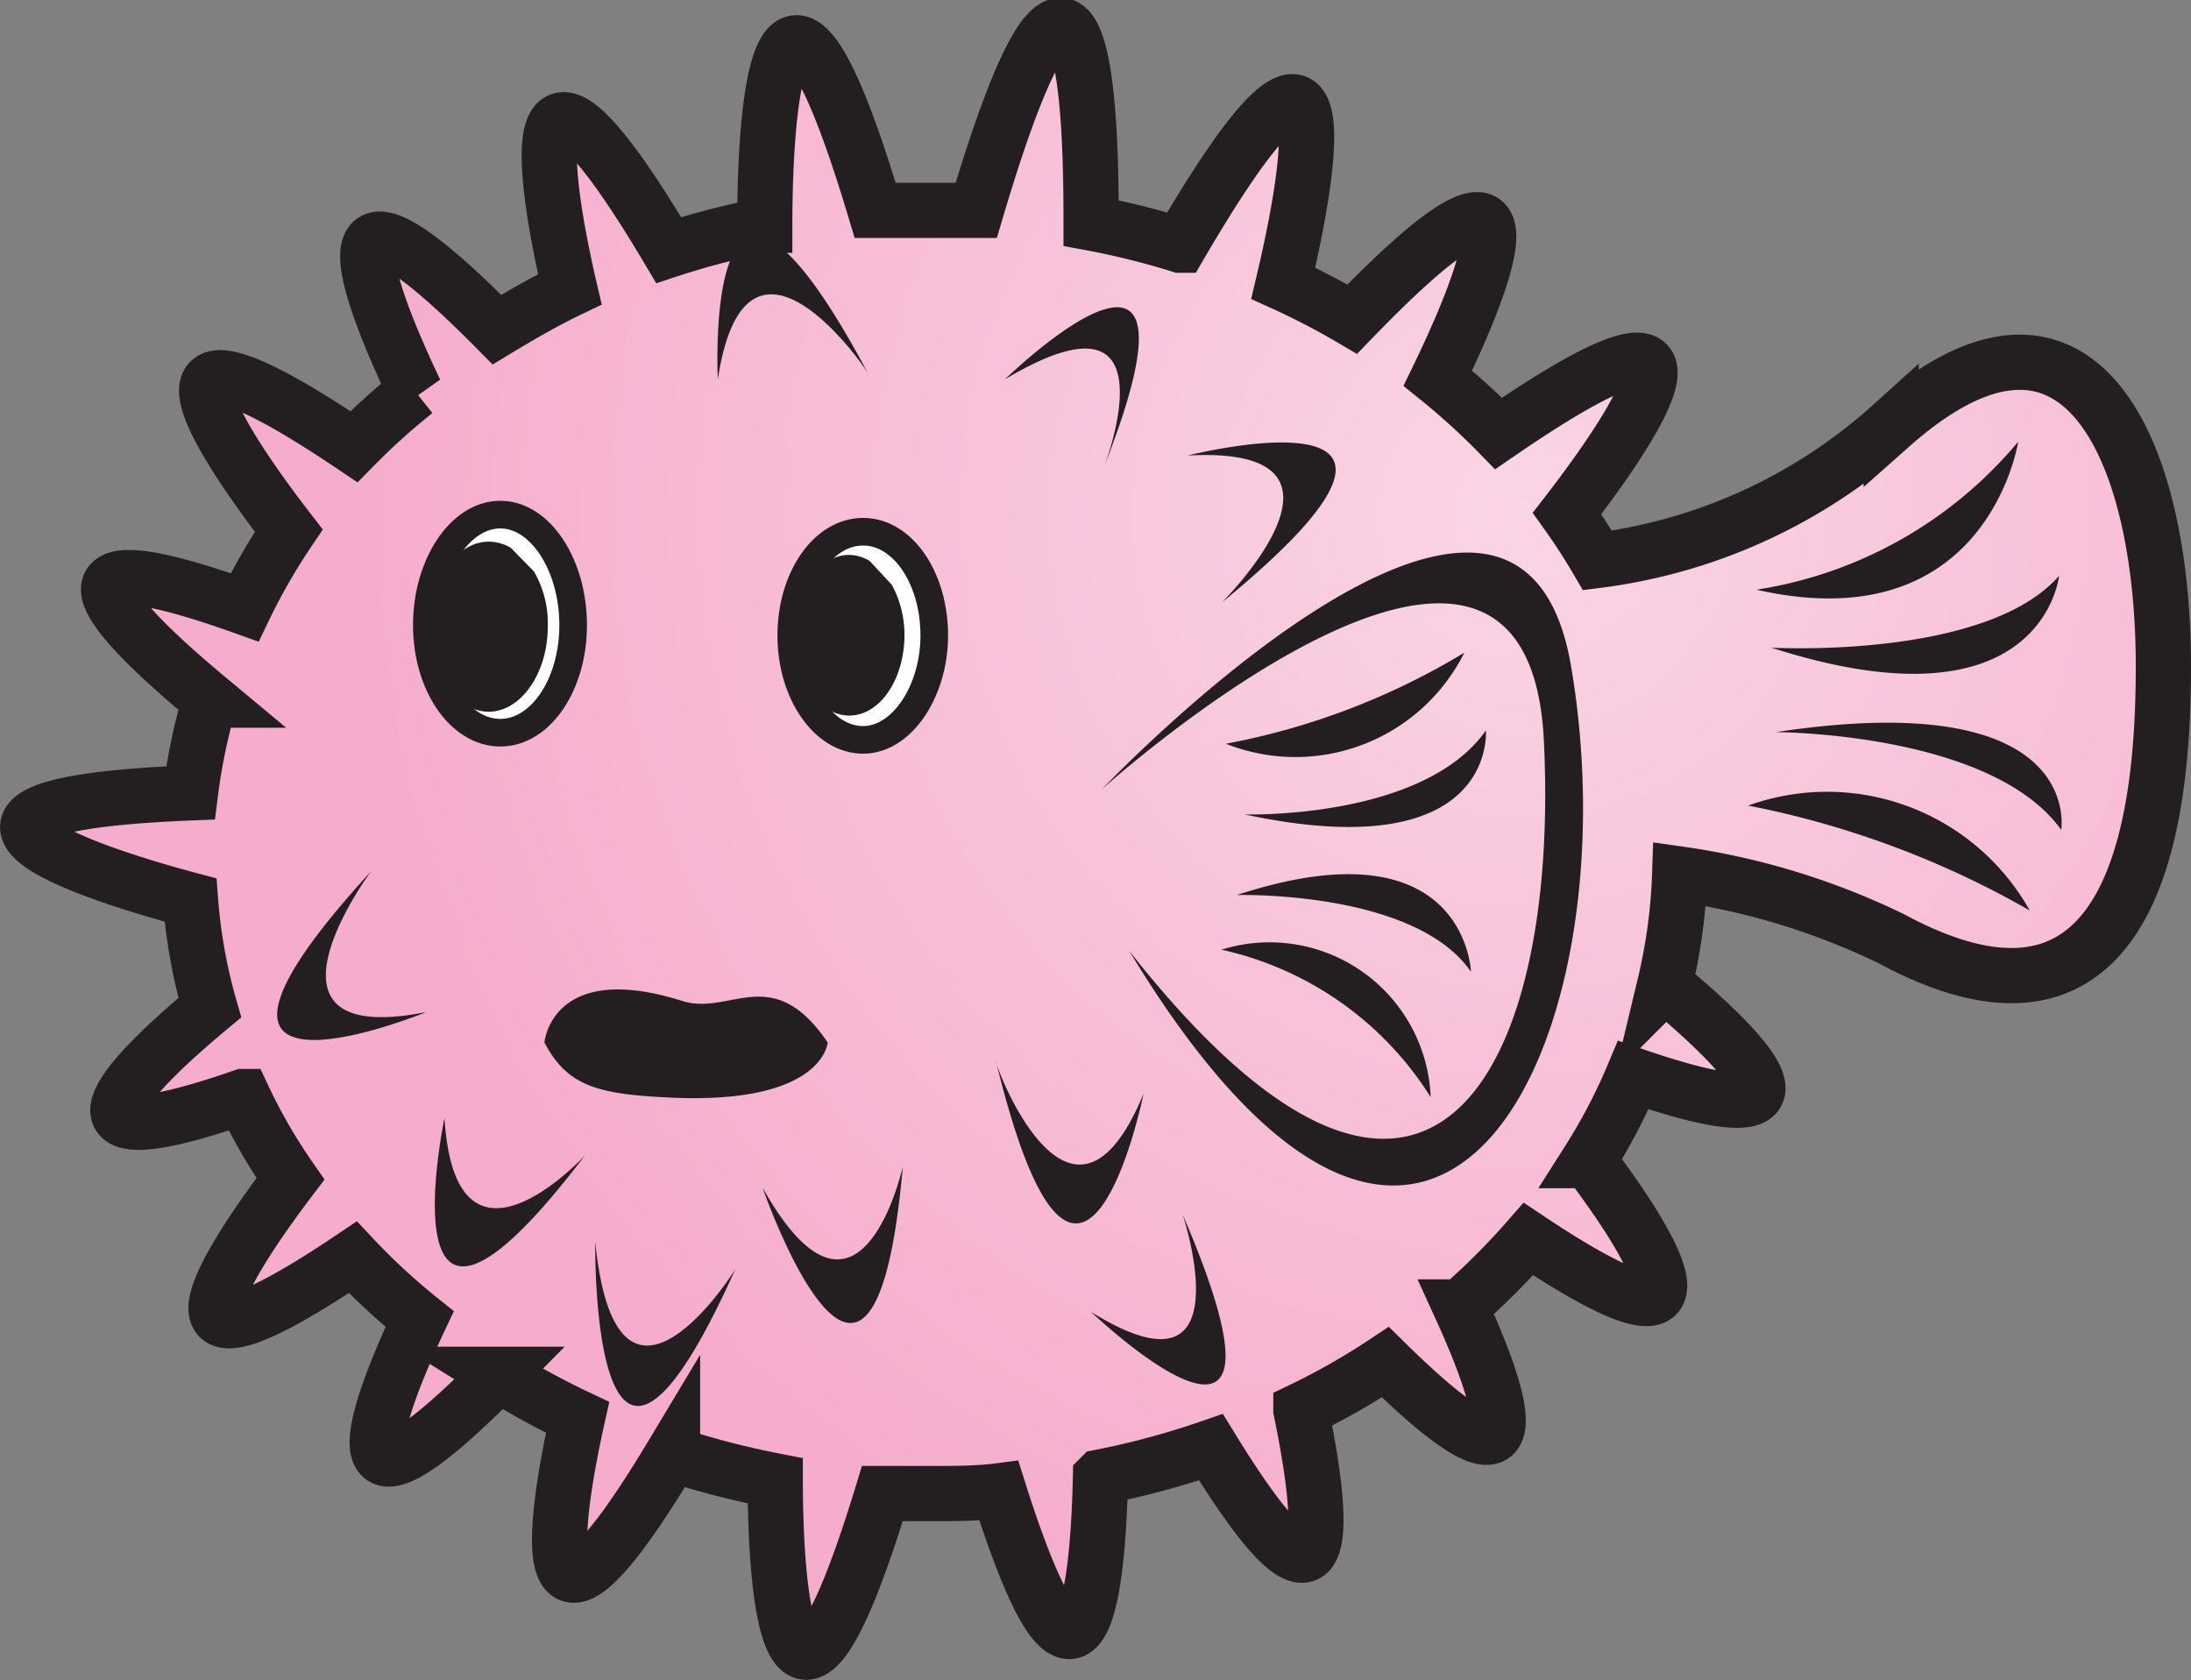 <svg xmlns="http://www.w3.org/2000/svg" viewBox="0 0 39.68 30.43"><rect x="0" y="0" width="39.68" height="30.43" fill="#808080" stroke="none"/><defs><style>.cls-1{fill:#fff}.cls-1,.cls-2,.cls-3,.cls-4{fill-rule:evenodd}.cls-2,.cls-4{stroke:#231f20}.cls-2{stroke-width:1px;fill:url(#GradientFill_50)}.cls-3{fill:#231f20}.cls-4{fill:none;stroke-linecap:round;stroke-width:.5px}</style><radialGradient id="GradientFill_50" cx="27.58" cy="9.33" r="21.01" gradientUnits="userSpaceOnUse"><stop offset="0" stop-color="#fad5e5"/><stop offset="1" stop-color="#f6adcd"/></radialGradient></defs><title>Asset 16</title><g id="Layer_2" data-name="Layer 2"><g id="Layer_1-2" data-name="Layer 1"><path class="cls-1" d="M34.25 7.71a9.79 9.79 0 0 1-5.32 2.44c-.17-.29-.35-.57-.55-.85 1.09-1.41 3.29-4.56-1.24-1.45a12.6 12.6 0 0 0-1.1-1c.8-1.65 2.17-4.92-1.55-1.07a13.42 13.42 0 0 0-1.25-.65c.39-1.64 1.29-6.1-1.87-.69a14 14 0 0 0-1.61-.4c0-1.27 0-7.24-2.08-.23h-1.83c-1.83-6.11-2-1.38-2 .27a13.86 13.86 0 0 0-1.74.45c-2.88-4.85-2.19-1-1.79.71-.46.22-.89.47-1.32.73-3.47-3.51-2.27-.54-1.48 1.12a12.18 12.18 0 0 0-1.11 1C2 5.12 4.14 8.2 5.23 9.61a11.11 11.11 0 0 0-.8 1.39c-4.25-1.52-2 .54-.63 1.68a10.67 10.67 0 0 0-.35 1.68c-5.71.23-1.66 1.5 0 1.94a9.71 9.71 0 0 0 .35 1.95c-1.37 1.14-3.2 2.93.6 1.61a10.09 10.09 0 0 0 .86 1.49c-1.1 1.45-2.85 4.1 1.13 1.42a11.71 11.71 0 0 0 1.21 1.12c-.78 1.66-1.73 4.2 1.43 1a14 14 0 0 0 1.43.78c-.4 1.8-.91 5.05 1.72.67a15.83 15.83 0 0 0 1.86.48c0 1.77.22 5.87 1.94.23h.94c.32 0 .79 0 1.17-.05 1.54 4.87 1.8 1.59 1.84-.25a14.72 14.72 0 0 0 2-.54c2.37 3.86 2 1.12 1.63-.67a12.64 12.64 0 0 0 1.53-.87c2.87 2.83 2.1.62 1.36-1a13 13 0 0 0 1.23-1.23c3.79 2.53 2.17 0 1.09-1.42a10.39 10.39 0 0 0 .81-1.55c3.81 1.31 1.94-.5.57-1.64a10 10 0 0 0 .27-2A12.93 12.93 0 0 1 34.25 17c4.56 2.46 4.93-2.47 4.93-4.94 0-3.89-1.51-7.38-4.93-4.35z"/><path class="cls-2" d="M34.25 7.71a9.79 9.79 0 0 1-5.32 2.44c-.17-.29-.35-.57-.55-.85 1.09-1.41 3.29-4.56-1.24-1.45a12.6 12.6 0 0 0-1.1-1c.8-1.65 2.17-4.92-1.55-1.07a13.42 13.42 0 0 0-1.25-.65c.39-1.64 1.29-6.1-1.87-.69a14 14 0 0 0-1.61-.4c0-1.27 0-7.24-2.08-.23h-1.83c-1.83-6.11-2-1.38-2 .27a13.86 13.86 0 0 0-1.74.45c-2.88-4.85-2.19-1-1.79.71-.46.22-.89.47-1.32.73-3.47-3.51-2.27-.54-1.48 1.12a12.18 12.18 0 0 0-1.11 1C2 5.12 4.14 8.2 5.23 9.61a11.11 11.11 0 0 0-.8 1.39c-4.25-1.52-2 .54-.63 1.68a10.67 10.67 0 0 0-.35 1.68c-5.71.23-1.66 1.5 0 1.94a9.71 9.71 0 0 0 .35 1.95c-1.37 1.14-3.2 2.93.6 1.61a10.09 10.09 0 0 0 .86 1.49c-1.1 1.45-2.85 4.1 1.13 1.42a11.71 11.71 0 0 0 1.21 1.12c-.78 1.66-1.73 4.2 1.43 1a14 14 0 0 0 1.43.78c-.4 1.8-.91 5.05 1.72.67a15.83 15.83 0 0 0 1.86.48c0 1.77.22 5.87 1.94.23h.94c.32 0 .79 0 1.17-.05 1.54 4.87 1.8 1.59 1.84-.25a14.72 14.72 0 0 0 2-.54c2.37 3.86 2 1.12 1.63-.67a12.64 12.64 0 0 0 1.53-.87c2.87 2.83 2.1.62 1.36-1a13 13 0 0 0 1.23-1.23c3.79 2.53 2.17 0 1.09-1.42a10.39 10.39 0 0 0 .81-1.55c3.81 1.31 1.94-.5.57-1.64a10 10 0 0 0 .27-2A12.93 12.93 0 0 1 34.25 17c4.56 2.46 4.93-2.47 4.93-4.94 0-3.89-1.51-7.38-4.93-4.35z"/><path class="cls-3" d="M31.81 10.68A7.7 7.7 0 0 0 36.55 8s-.55 3.63-4.74 2.68zm-.15 3.91a16.69 16.69 0 0 1 5.1 1.9 4.21 4.21 0 0 0-5.1-1.9zm.42-2.86s3.88.22 5.21-1.3c0 0-.29 2.88-5.21 1.3zm.08 1.53s3.9 0 5.17 1.77c0-.03.42-2.62-5.17-1.77z"/><path class="cls-1" d="M10.38 11.32c0 1.08-.59 1.95-1.32 1.95s-1.33-.87-1.33-1.95.6-2 1.33-2 1.32.92 1.32 2z"/><path class="cls-4" d="M10.38 11.32c0 1.08-.59 1.95-1.32 1.95s-1.33-.87-1.33-1.95.6-2 1.33-2 1.32.92 1.32 2z"/><path class="cls-3" d="M9.25 9.92a.8.8 0 0 0-.4-.11c-.58 0-1.06.69-1.06 1.54s.48 1.54 1.06 1.54 1.07-.69 1.07-1.54a1.86 1.86 0 0 0-.25-1z"/><path class="cls-1" d="M16.92 11.51c0 1-.58 1.89-1.29 1.89s-1.3-.85-1.3-1.89.58-1.88 1.3-1.88 1.29.84 1.29 1.88z"/><path class="cls-4" d="M16.92 11.51c0 1-.58 1.89-1.29 1.89s-1.3-.85-1.3-1.89.58-1.88 1.3-1.88 1.29.84 1.29 1.88z"/><path class="cls-3" d="M15.75 10.16a.72.72 0 0 0-.37-.11c-.56 0-1 .65-1 1.45s.45 1.46 1 1.46 1-.65 1-1.46a1.89 1.89 0 0 0-.23-.91zm-5.89 8.72s.13-1.5 2.5-.75c.87.27 1.63-.72 2.63.75 0 0-.07 1.12-2.82 1-1.31-.06-1.89-.19-2.31-1zm10.59-1.66c5.37 6.83 7.81 2.25 7.51-3.81s-8 .88-8 .88 7.51-7.9 8.49-2.24c1.17 6.8-2.45 14.35-8 5.17z"/><path class="cls-3" d="M22.12 17.2a6 6 0 0 1 3.79 2.67 2.92 2.92 0 0 0-3.79-2.67zm.08-3.73a12.89 12.89 0 0 0 4.32-1.65 3.42 3.42 0 0 1-4.32 1.65zm.2 2.74s3.22-.09 4.24 1.39c0 0-.09-2.75-4.24-1.39zm.14-1.46s3.23.1 4.37-1.52c0 0 .21 2.5-4.37 1.52zM18.2 6.87s3.91-3.8 1.8 1.57c0 0 1.33-3.44-1.8-1.57zm-5.2 0s-.29-5.76 2.73-.09c.03 0-2.21-3.32-2.73.09zm7.71 12.94s-1.15 5.65-2.67-.58c-.04 0 1.35 3.77 2.67.58zM7.72 18.33s-5.34 2.19-1-2.55c0 0-2.39 3.22 1 2.55zM21.51 8.25s5.59-1.41.62 2.66c0 0 2.87-2.85-.62-2.66zm-13.46 12s-1.17 5.56 2.54.68c0 0-2.34 2.54-2.54-.68zm5.76 1.26s2 5.76 2.54-.38c0 0-.78 3.51-2.54.38zm-3.03.98s-.09 6.35 2.54.49c0 .02-2.15 3.42-2.54-.49zm8.98 1.27s4.1 3.91 1.66-1.76c0 0 1.17 3.52-1.66 1.76z"/></g></g></svg>
